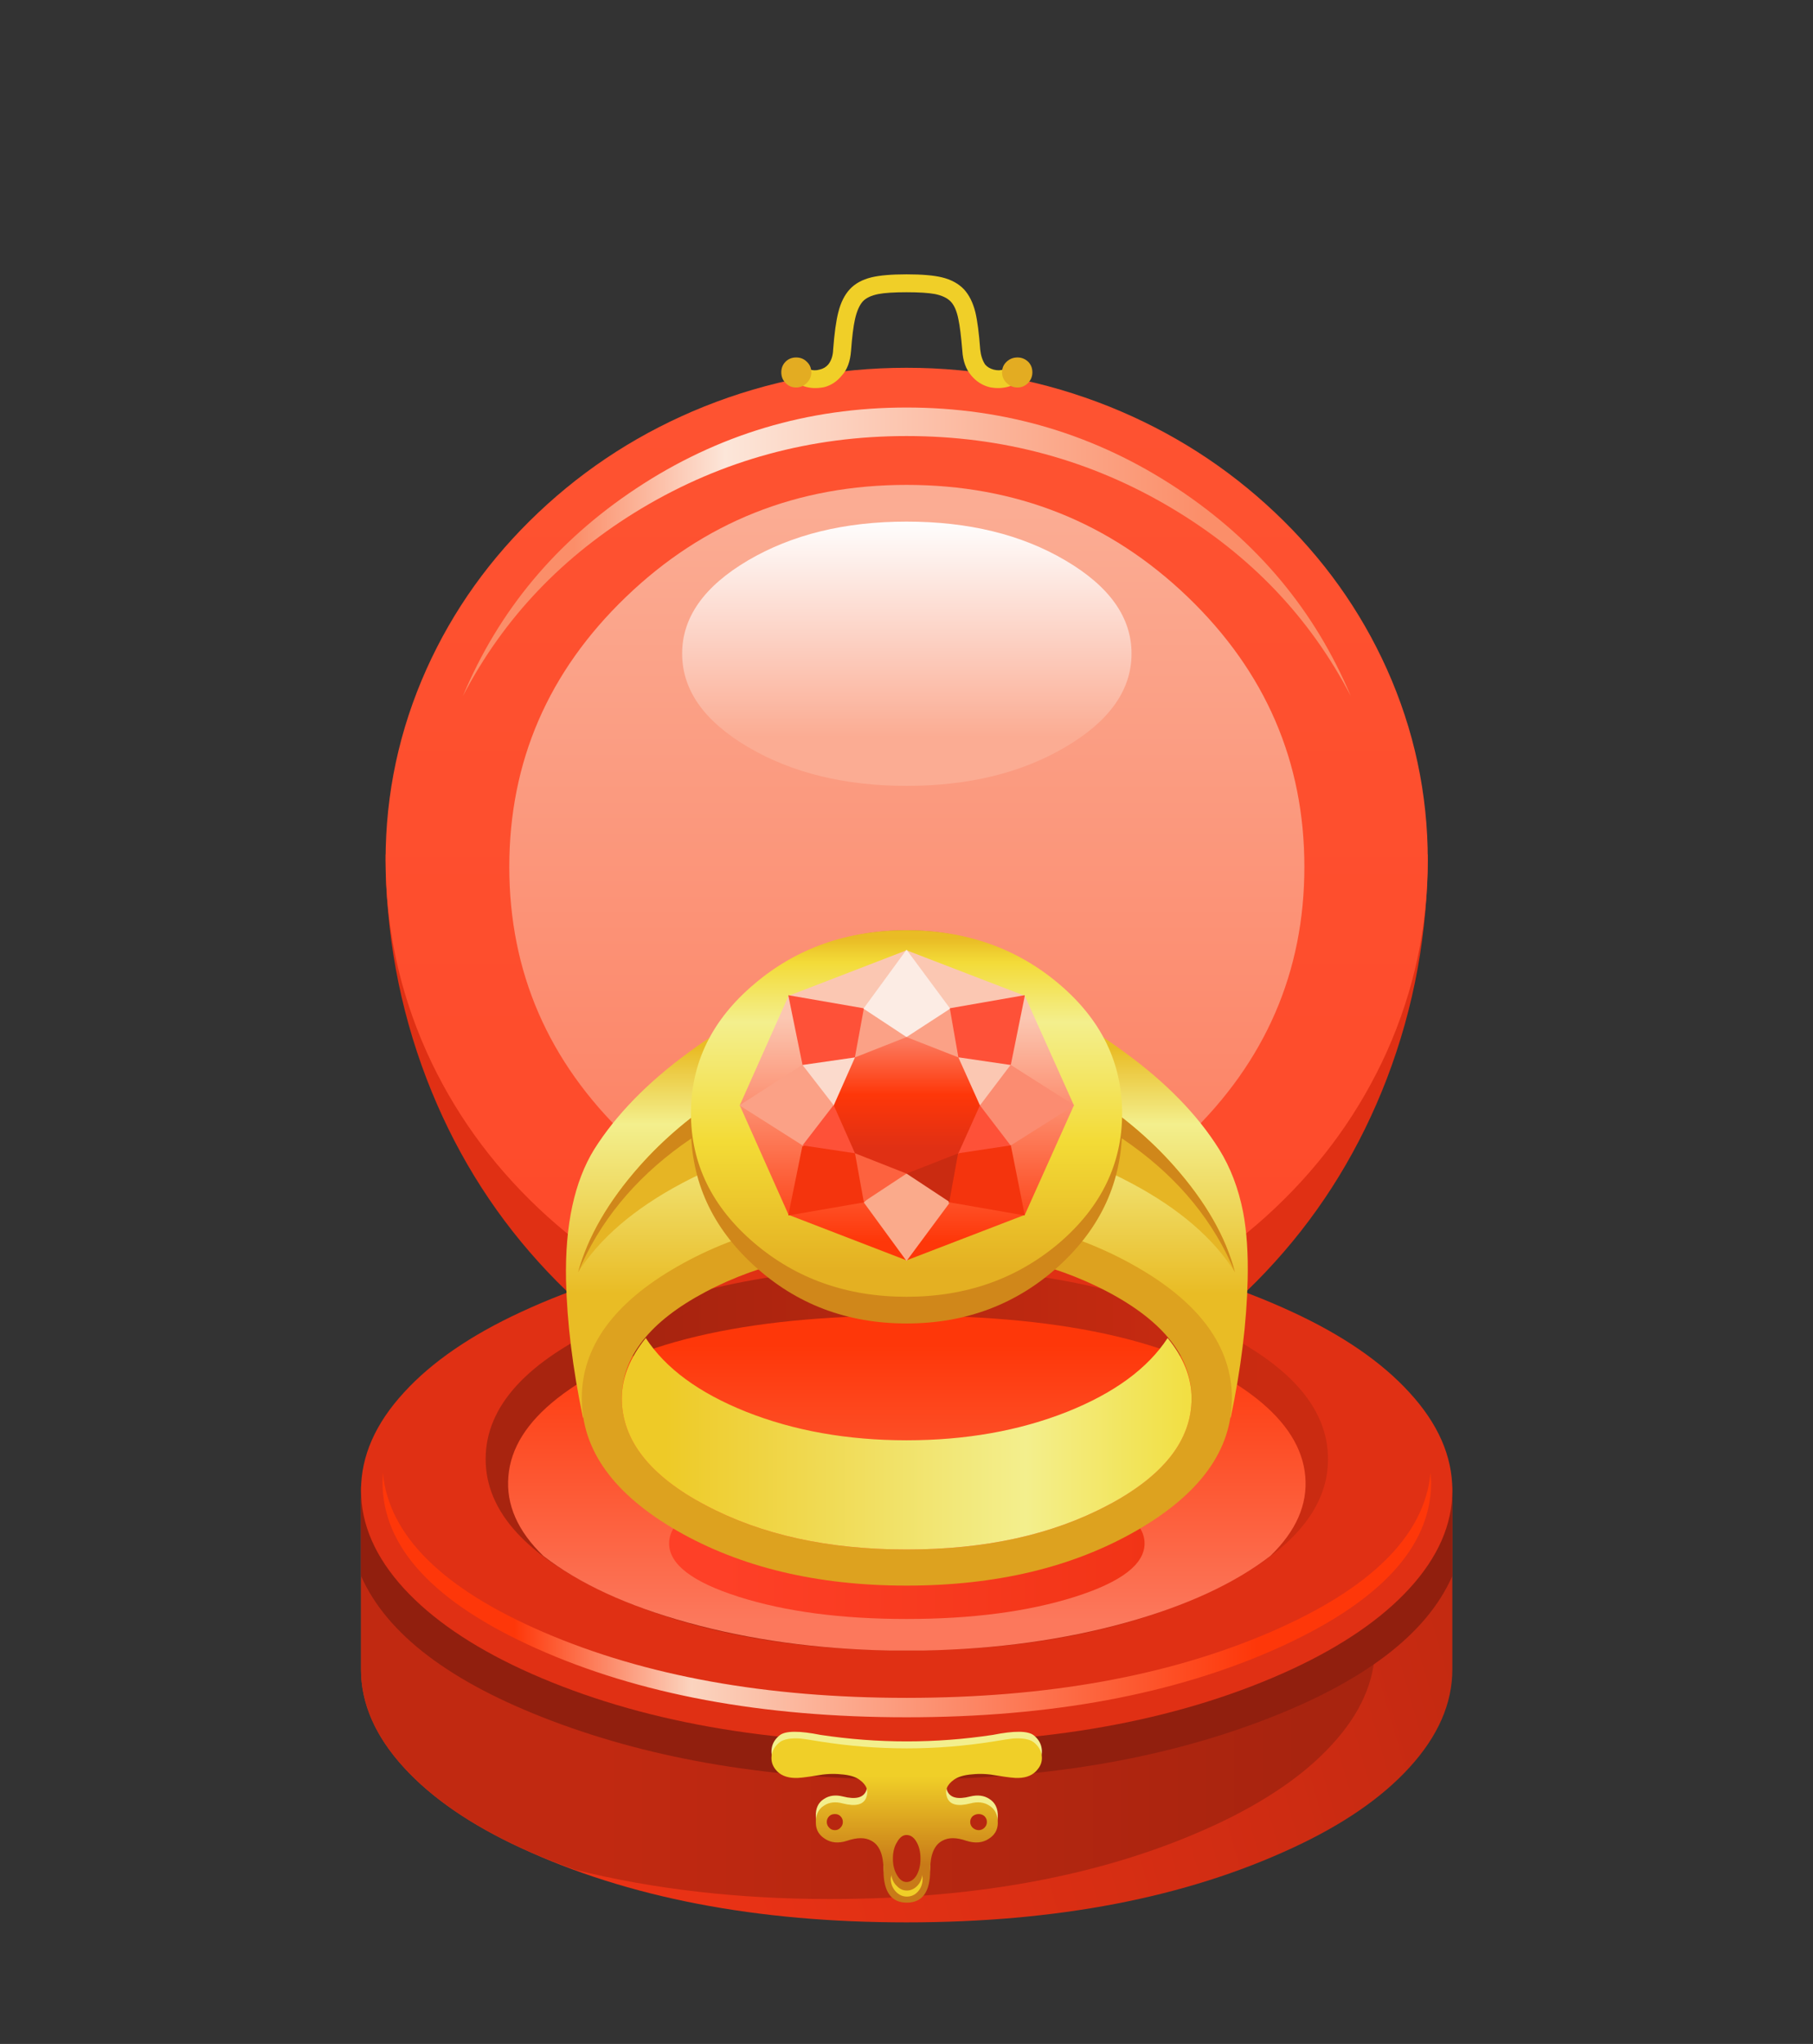 <svg xmlns="http://www.w3.org/2000/svg" xmlns:xlink="http://www.w3.org/1999/xlink" preserveAspectRatio="none" width="284" height="320"><rect width="100%" height="100%" fill="#333333" stroke="none"/><defs><linearGradient id="a" gradientUnits="userSpaceOnUse" x1="-191.3" y1="83.375" x2="-191.3" y2="-57.275" spreadMethod="pad"><stop offset="0%" stop-color="#FE4B2B"/><stop offset="100%" stop-color="#FE5331"/></linearGradient><linearGradient id="b" gradientUnits="userSpaceOnUse" x1="-191.3" y1="76.4" x2="-191.3" y2="-35.1" spreadMethod="pad"><stop offset="0%" stop-color="#FC8163"/><stop offset="100%" stop-color="#FBAC93"/></linearGradient><linearGradient id="c" gradientUnits="userSpaceOnUse" x1="-98.225" y1="126.588" x2="-231.175" y2="164.713" spreadMethod="pad"><stop offset="0%" stop-color="#C12911"/><stop offset="100%" stop-color="#E93215"/></linearGradient><linearGradient id="d" gradientUnits="userSpaceOnUse" x1="-242.037" y1="158.9" x2="-125.662" y2="158.9" spreadMethod="pad"><stop offset="0%" stop-color="#C12911"/><stop offset="100%" stop-color="#A8240F"/></linearGradient><linearGradient id="e" gradientUnits="userSpaceOnUse" x1="-256.063" y1="143.5" x2="-133.637" y2="143.5" spreadMethod="pad"><stop offset="0%" stop-color="#FE3709"/><stop offset="23.922%" stop-color="#FBD4BF"/><stop offset="100%" stop-color="#FE3709"/></linearGradient><linearGradient id="f" gradientUnits="userSpaceOnUse" x1="-132.075" y1="121.1" x2="-232.725" y2="121.1" spreadMethod="pad"><stop offset="0%" stop-color="#CA2B11"/><stop offset="100%" stop-color="#A8240F"/></linearGradient><linearGradient id="g" gradientUnits="userSpaceOnUse" x1="-191.3" y1="102.362" x2="-191.3" y2="147.637" spreadMethod="pad"><stop offset="0%" stop-color="#FE3709"/><stop offset="100%" stop-color="#FC785C"/></linearGradient><linearGradient id="h" gradientUnits="userSpaceOnUse" x1="-222.063" y1="135" x2="-151.238" y2="135" spreadMethod="pad"><stop offset="0%" stop-color="#FE4027"/><stop offset="100%" stop-color="#F13416"/></linearGradient><linearGradient id="i" gradientUnits="userSpaceOnUse" x1="-227.55" y1="53.4" x2="-227.55" y2="93.8" spreadMethod="pad"><stop offset="0%" stop-color="#E9BC25"/><stop offset="30.98%" stop-color="#F3EF8D"/><stop offset="100%" stop-color="#E9BC25"/></linearGradient><linearGradient id="j" gradientUnits="userSpaceOnUse" x1="-155.1" y1="53.4" x2="-155.1" y2="93.8" spreadMethod="pad"><stop offset="0%" stop-color="#E9BC25"/><stop offset="30.98%" stop-color="#F3EF8D"/><stop offset="100%" stop-color="#E9BC25"/></linearGradient><linearGradient id="k" gradientUnits="userSpaceOnUse" x1="-145.075" y1="118.6" x2="-231.125" y2="118.6" spreadMethod="pad"><stop offset="0%" stop-color="#F2DF43"/><stop offset="30.98%" stop-color="#F3EF8D"/><stop offset="100%" stop-color="#EECA27"/></linearGradient><linearGradient id="l" gradientUnits="userSpaceOnUse" x1="-191.35" y1="35.362" x2="-191.35" y2="90.138" spreadMethod="pad"><stop offset="0%" stop-color="#E9BC25"/><stop offset="7.059%" stop-color="#F3DB38"/><stop offset="25.098%" stop-color="#F3EF8D"/><stop offset="61.176%" stop-color="#F3DB36"/><stop offset="100%" stop-color="#E4B022"/></linearGradient><linearGradient id="m" gradientUnits="userSpaceOnUse" x1="-191.3" y1="48.387" x2="-191.3" y2="85.213" spreadMethod="pad"><stop offset="0%" stop-color="#FBC7B2"/><stop offset="100%" stop-color="#FE3709"/></linearGradient><linearGradient id="n" gradientUnits="userSpaceOnUse" x1="-191.3" y1="52.388" x2="-191.3" y2="69.813" spreadMethod="pad"><stop offset="0%" stop-color="#FC785C"/><stop offset="49.804%" stop-color="#FE3709"/><stop offset="100%" stop-color="#E03014"/></linearGradient><linearGradient id="o" gradientUnits="userSpaceOnUse" x1="-191.3" y1="173.338" x2="-191.3" y2="187.963" spreadMethod="pad"><stop offset="0%" stop-color="#F0CF28"/><stop offset="100%" stop-color="#C87A18"/></linearGradient><linearGradient id="p" gradientUnits="userSpaceOnUse" x1="-246.075" y1="-28.4" x2="-142.425" y2="-28.4" spreadMethod="pad"><stop offset="0%" stop-color="#FB8E69"/><stop offset="23.922%" stop-color="#FCE6D9"/><stop offset="100%" stop-color="#FB8E69"/></linearGradient><linearGradient id="q" gradientUnits="userSpaceOnUse" x1="-191.3" y1="-33.612" x2="-191.3" y2="2.113" spreadMethod="pad"><stop offset="0%" stop-color="#FEFEFE"/><stop offset="100%" stop-color="#FBAC93"/></linearGradient><path fill="#FFF" fill-opacity="0" d="M0 320h284V0H0v320z" id="r"/><path fill="#E03014" d="M-112.15 58.4q6.75-17.65 6.75-36.95h-171.85q0 19.3 6.75 36.95 6.55 17.05 18.45 30.2 11.9 13.2 27.3 20.4 16 7.5 33.4 7.5 17.45 0 33.45-7.5 15.4-7.2 27.3-20.4 11.9-13.15 18.45-30.2z" id="s"/><path fill="url(#a)" d="M-252.05-34.9q-11.9 11.25-18.45 25.8-6.75 15.05-6.75 31.5t6.75 31.55q6.55 14.55 18.45 25.8 11.9 11.25 27.3 17.4 16 6.4 33.4 6.4 17.45 0 33.45-6.4 15.4-6.15 27.3-17.4 11.9-11.25 18.45-25.8 6.75-15.1 6.75-31.55 0-16.45-6.75-31.5-6.55-14.55-18.45-25.8-11.9-11.25-27.3-17.45-16-6.4-33.45-6.4-17.4 0-33.4 6.4-15.4 6.2-27.3 17.45z" id="t"/><path fill="url(#b)" d="M-191.35-39.45q-27.05 0-46.25 18.45-19.25 18.5-19.25 44.5 0 25.95 19.25 44.4 19.2 18.45 46.25 18.45 27.1 0 46.35-18.45t19.25-44.4q0-26-19.25-44.5-19.25-18.45-46.35-18.45z" id="u"/><path fill="url(#c)" d="M-108.45 171.95q7.1-7.75 7.1-16.2V127.6h-66.8q-10.6-1.35-23.2-1.35-12.65 0-23.1 1.35h-66.85v28.15q0 8.45 7.1 16.2 6.85 7.5 19.3 13.25 26.4 12.25 63.55 12.25 37.2 0 63.6-12.25 12.45-5.75 19.3-13.25z" id="v"/><path fill="url(#d)" d="M-121.2 168.15q7.1-7.7 7.1-16.15v-26.4h-54.05q-11.6-1.4-23.2-1.4-11.65 0-23.1 1.4h-66.85v30.15q0 9.9 9.65 18.75 9.35 8.55 25.75 14.3 19.35 4.8 41.9 4.8 37.15 0 63.5-12.2 12.5-5.8 19.3-13.25z" id="w"/><path fill="#911F0E" d="M-101.35 140.35V125.6h-66.8q-11.6-1.4-23.2-1.4-11.65 0-23.1 1.4h-66.85v14.75q6.35 14.4 31.5 23.9 25.5 9.65 58.45 9.65 33.05 0 58.55-9.65 25.15-9.5 31.45-23.9z" id="x"/><path fill="#E03014" d="M-101.35 126.25q0-8.45-7.1-16.15-6.85-7.5-19.3-13.25-26.4-12.25-63.6-12.25-37.15 0-63.55 12.25-12.45 5.75-19.3 13.25-7.1 7.7-7.1 16.15t7.1 16.2q6.85 7.45 19.3 13.25 26.4 12.2 63.55 12.2 37.2 0 63.6-12.2 12.45-5.8 19.3-13.25 7.1-7.75 7.1-16.2z" id="y"/><path fill="url(#e)" d="M-104.85 124.95l-.1-1.6q-1.45 15.5-26.5 26.3-25.15 10.8-59.9 10.8-34.7 0-59.8-10.8-25.1-10.8-26.55-26.3l-.05 1.6q0 16 25.35 27.35 25.35 11.35 61.05 11.35 35.7 0 61.1-11.35 25.4-11.4 25.4-27.35z" id="z"/><path fill="url(#f)" d="M-142.25 143.4q20.4-9.3 20.4-22.3 0-13.05-20.4-22.3-20.4-9.3-49.1-9.3-28.7 0-49.05 9.3-20.35 9.25-20.35 22.3 0 13 20.35 22.3 20.4 9.25 49.05 9.25 28.7 0 49.1-9.25z" id="A"/><path fill="url(#g)" d="M-155.2 148.05q14.95-4.15 23.85-11 6.35-6.15 5.75-13.1-.6-6.95-8.05-12.85-17.4-13.65-57.7-13.65-40.25 0-57.6 13.65-7.5 5.9-8.05 12.85-.6 6.95 5.75 13.1 8.85 6.85 23.85 11 15.35 4.25 33.3 4.6h5.55q18-.35 33.35-4.6z" id="B"/><path fill="url(#h)" d="M-163.6 126.2q-11.55-3.65-27.75-3.65-16.15 0-27.65 3.65t-11.5 8.8q0 5.15 11.5 8.8 11.5 3.65 27.65 3.65 16.2 0 27.75-3.65 11.5-3.65 11.5-8.8t-11.5-8.8z" id="C"/><path fill="url(#i)" d="M-229.3 92.9l21.75-8.05-2.15-39.5q-7.7 1.45-17.55 8.7-10.2 7.45-15.6 16-4.9 7.95-4.65 21.5.25 10.6 2.8 22.75l15.4-21.4z" id="D"/><path fill="url(#j)" d="M-139.8 70.05q-5.35-8.55-15.6-16-9.85-7.25-17.5-8.7l-2.2 39.5 21.7 8.05 15.5 21.4q2.55-12.15 2.8-22.75.15-6.4-.75-11.15-1.15-5.85-3.95-10.35z" id="E"/><path fill="#E6B524" d="M-154.25 75.65q11.75 6.25 17.05 14.65-2.25-8.7-10.05-17.5-11.9-13.4-32.65-20.8l.35 16.2q13.25 1 25.3 7.45z" id="F"/><path fill="#D0871A" d="M-154.25 69.35q11.9 8.55 17.05 20.95-2.25-8.7-10.05-17.5-11.9-13.4-32.65-20.8l.35 7.75q13.45 1.05 25.3 9.6z" id="G"/><path fill="#DDA21F" d="M-153.45 132.9q15.75-9.05 15.75-21.8 0-12.7-15.75-21.7-15.75-9.05-37.9-9.05-22.1 0-37.85 9.05-15.7 9-15.7 21.7 0 12.75 15.7 21.8 15.75 9.05 37.85 9.05 22.15 0 37.9-9.05m9.1-21.8q0 10.3-13.8 17.6-13.75 7.3-33.2 7.3-19.4 0-33.15-7.3-13.8-7.3-13.8-17.6 0-10.25 13.8-17.55 13.75-7.3 33.15-7.3t33.2 7.3q13.8 7.3 13.8 17.55z" id="H"/><path fill="url(#k)" d="M-158.15 128.7q13.8-7.3 13.8-17.6 0-5.15-3.95-9.95-4.9 7.5-16.55 12.15-11.85 4.7-26.5 4.7-14.6 0-26.45-4.7-11.65-4.65-16.55-12.15-3.95 4.9-3.95 9.95 0 10.3 13.8 17.6 13.75 7.3 33.15 7.3 19.45 0 33.2-7.3z" id="I"/><path fill="#E6B524" d="M-228.4 75.65q12.1-6.45 25.3-7.45l.4-16.2q-20.7 7.35-32.65 20.8-7.75 8.75-10.15 17.5 5.35-8.4 17.1-14.65z" id="J"/><path fill="#D0871A" d="M-228.4 69.35q11.85-8.55 25.3-9.6l.4-7.75q-20.7 7.35-32.65 20.8-7.75 8.75-10.15 17.5 5.25-12.4 17.1-20.95z" id="K"/><path fill="#D0871A" d="M-166.2 43.45q-10.45-9.5-25.15-9.5t-25.1 9.5q-10.45 9.5-10.45 22.9 0 13.4 10.45 22.9 10.4 9.5 25.1 9.5 14.7 0 25.15-9.5 10.4-9.5 10.4-22.9 0-13.4-10.4-22.9z" id="L"/><path fill="url(#l)" d="M-166.2 42.8q-10.45-8.85-25.15-8.85t-25.1 8.85q-10.45 8.8-10.45 21.3t10.45 21.4q10.4 8.85 25.1 8.85 14.7 0 25.15-8.85 10.4-8.9 10.4-21.4 0-12.5-10.4-21.3z" id="M"/><path fill="url(#m)" d="M-171.85 44.75l-19.5-7.5-19.45 7.5-8.05 18.05 8.05 18.05 19.45 7.5 19.5-7.5 8.1-18.05-8.1-18.05z" id="N"/><path fill="#FAAA8B" d="M-184.2 78.8l-6.7-7.2-7.5 7.2 7.05 9.65 7.15-9.65z" id="O"/><path fill="#F4340D" d="M-174.05 69.35l-6.3-3.75-5.9 4.05 1.9 9.3.15-.15 12.35 2.15-2.3-11.55.1-.05z" id="P"/><path fill="#F4340D" d="M-204.8 67.75l-3.7 1.65-2.35 11.55 12.45-2.15 2.45-8.1-8.85-2.95z" id="Q"/><path fill="#FB8C71" d="M-174.15 56.15l-3.65.6-4.85 5.9 4.5 5.25 4 1.5 10.45-6.6-10.45-6.65z" id="R"/><path fill="#FBA186" d="M-208.55 69.55l2.1-.8 9.65-5.1-8.25-6.25-3.5-1.25-10.35 6.65 10.4 6.6-.05.15z" id="S"/><path fill="#FE5138" d="M-171.9 44.65l-12.3 2.15-1.75 3.95-1.1 7.1 9.95-.6 2.95-1.15 2.3-11.35-.05-.1z" id="T"/><path fill="#FCECE4" d="M-191.35 37.15l-7.05 9.65h-.15l1.15 3.2 6.65 4.65 5.1-4.65 1.45-3.2-7.15-9.65z" id="U"/><path fill="#FE5138" d="M-208.5 56.15l1.65.75 9.15 3.1.65-9.45-1.4-3.75-12.4-2.15 2.35 11.5z" id="V"/><path fill="#FBA186" d="M-199.85 54.8l1.15 1.15 7.2-2.2.3-2.25-.15.05-7.05-4.65-1.45 7.9z" id="W"/><path fill="#FBA186" d="M-191.35 51.55l.05 1.55 7.15 3.15 1.45-1.35h-.1l-1.4-8-7.15 4.65z" id="X"/><path fill="#FBDACC" d="M-208.5 56.15l5.15 6.65h-.1l2.3.3 3.05-6.7-1.75-1.5-8.65 1.25z" id="Y"/><path fill="#FBC7B2" d="M-184.1 56.45l3.4 6.5 1.5-.2 5-6.6-8.5-1.25-1.4 1.55z" id="Z"/><path fill="#FE5138" d="M-203.45 62.85l-5.05 6.55 8.65 1.3v.1l1.3-1.4-.85-6.3-4.05-.25z" id="aa"/><path fill="#FE5138" d="M-179.2 62.75l-3.2.1-1.3 7.1.9.9v-.15l8.6-1.3-5.05-6.6.05-.05z" id="ab"/><path fill="#FD623F" d="M-191.35 74.05l-.2-2.3-6-3.35-2.3 2.3 1.45 8 7.05-4.65z" id="ac"/><path fill="#CA2B11" d="M-191.2 71.75l-.15 2.3 7.05 4.65 1.45-8-2.3-2.3-6.05 3.35z" id="ad"/><path fill="url(#n)" d="M-182.8 54.9l-8.55-3.35-8.5 3.35-3.5 7.9 3.5 7.9 8.5 3.35 8.55-3.35 3.55-7.9-3.55-7.9z" id="ae"/><path fill="#F3EF8D" d="M-209.75 172.55q1.2.05 3.55-.45 2.1-.4 4.05-.2 2.05.15 3.05.9 1.75 1.25 1.1 2.95-.7 1.75-3.85.95-1.8-.45-3.1.4-1.45.9-1.35 2.9.05 1.6 1.45 2.55 1.5 1 3.7.25 2.5-.8 4 .05 2 1.05 2 4.85 0 5.35 3.85 5.35t3.85-5.35q0-3.8 2-4.85 1.5-.85 3.95-.05 2.2.75 3.75-.25 1.4-.95 1.45-2.55.05-2-1.4-2.9-1.3-.85-3.15-.4-3.1.8-3.8-.95-.65-1.7 1.1-2.95 1.05-.75 3.05-.9 1.95-.2 4.05.2 2.35.5 3.55.45 2.05-.1 3.15-1.4.85-1 .7-2.25-.15-1.35-1.35-2.3-1.45-1.1-6.7-.05-14.2 2.15-28.45 0-5.25-1.05-6.7.05-1.2.95-1.35 2.3-.15 1.25.65 2.25 1.1 1.3 3.2 1.4z" id="af"/><path fill="url(#o)" d="M-209.75 173.65q.85.05 3.55-.4 2.1-.4 4.05-.2 2.05.15 3.05.9 1.75 1.25 1.1 2.95-.7 1.75-3.85.95-1.8-.5-3.1.35-1.45.9-1.35 2.95.05 1.6 1.45 2.5 1.55 1.05 3.7.35 2.5-.85 4 0 2 1.05 2 4.85 0 5.35 3.85 5.35t3.85-5.35q0-3.8 2-4.85 1.5-.85 3.95 0 2.2.7 3.75-.35 1.4-.9 1.45-2.5.05-2.05-1.4-2.95-1.3-.85-3.15-.35-3.1.8-3.8-.95-.65-1.7 1.1-2.95 1.05-.75 3.05-.9 1.95-.2 4.05.2 2.7.45 3.55.4 2.1-.05 3.15-1.4.85-1 .7-2.25-.15-1.3-1.35-2.25-1-.75-3.4-.6-.6.05-3.3.5-14.2 2.25-28.45 0-2.7-.45-3.3-.5-2.4-.15-3.4.6-1.2.95-1.35 2.25-.15 1.25.65 2.25 1.05 1.35 3.2 1.4z" id="ag"/><path fill="#B82710" d="M-204.1 181.85q.35.4.95.4.55 0 .9-.4.4-.4.4-.95 0-.55-.4-.95-.35-.35-.9-.35-.6 0-.95.35-.4.4-.4.95 0 .55.4.95z" id="ah"/><path fill="#B82710" d="M-180.45 181.85q.45.4 1 .4t.95-.4q.4-.4.4-.95 0-.55-.4-.95-.4-.35-.95-.35-.55 0-1 .35-.4.4-.4.95 0 .55.4.95z" id="ai"/><path fill="#F0CF28" d="M-192.95 191.45q-.75-.7-.9-1.8l-.1.6q0 1.2.8 2.1.8.85 1.85.85 1.1 0 1.85-.85t.75-2.1l-.05-.6q-.15 1.1-.85 1.8-.75.75-1.7.75t-1.65-.75z" id="aj"/><path fill="#B82710" d="M-192.9 189.7q.65 1.1 1.55 1.1.95 0 1.65-1.1.65-1.15.65-2.75 0-1.65-.65-2.75-.65-1.15-1.65-1.15-.9 0-1.55 1.15-.7 1.1-.7 2.75 0 1.6.7 2.75z" id="ak"/><path fill="#F0CF28" d="M-185.5-73.65q-2.05-.5-5.85-.5-3.75 0-5.8.5-2.25.55-3.55 1.95-1.3 1.4-1.9 3.8-.55 2.15-.85 6.15-.05 1.5-.8 2.45-.55.65-1.45.85-.85.25-1.7-.05-1.15-.45-1.65-1.25l-2.4 1.75q1.05 1.55 3.2 2.3 1.45.5 3.3.15 1.75-.45 2.95-1.95 1.3-1.4 1.5-4.05.25-3.4.65-5.2.45-2 1.3-2.95.8-.85 2.55-1.2 1.55-.3 4.65-.3 3.1 0 4.7.3 1.7.35 2.55 1.2.9.9 1.3 2.95.35 1.6.65 5.2.15 2.5 1.45 4.05 1.25 1.5 3.05 1.95 1.75.35 3.3-.15 2.1-.8 3.15-2.3l-2.45-1.75q-.4.8-1.65 1.25-.75.3-1.7.05-.9-.25-1.4-.85-.65-1-.8-2.45-.3-4.05-.8-6.15-.6-2.4-1.9-3.8-1.35-1.4-3.6-1.95z" id="al"/><path fill="#E3AC22" d="M-211.3-56.25q.7.75 1.75.75 1 0 1.75-.75t.75-1.75q0-1.05-.75-1.75-.7-.7-1.75-.7t-1.75.7q-.7.7-.7 1.75t.7 1.75z" id="am"/><path fill="#E3AC22" d="M-174.85-56.25q.75.75 1.8.75 1 0 1.75-.75.7-.75.7-1.75 0-1.05-.7-1.75-.75-.7-1.75-.7-1.05 0-1.8.7t-.75 1.75q0 1 .75 1.75z" id="an"/><path fill="url(#p)" d="M-235-35.6q19.95-11.9 43.65-11.9 23.8 0 43.75 11.9 19.45 11.6 29.5 30.95-8.9-21.15-28.6-34.2-20.15-13.35-44.65-13.35-24.45 0-44.6 13.35-19.7 13.05-28.55 34.2 10.05-19.3 29.5-30.95z" id="ao"/><path fill="url(#q)" d="M-217.5-27q-10.85 6.4-10.85 15.35 0 9 10.85 15.4 10.9 6.4 26.15 6.4 15.35 0 26.2-6.4 10.9-6.4 10.9-15.4 0-8.95-10.9-15.35-10.85-6.4-26.2-6.4-15.25 0-26.15 6.4z" id="ap"/></defs><use xlink:href="#r"/><use xlink:href="#s" transform="translate(323.788 113.393) scale(.95)"/><use xlink:href="#t" transform="translate(323.788 113.393) scale(.95)"/><use xlink:href="#u" transform="translate(323.788 113.393) scale(.95)"/><use xlink:href="#v" transform="translate(323.788 113.393) scale(.95)"/><use xlink:href="#w" transform="translate(323.788 113.393) scale(.95)"/><use xlink:href="#x" transform="translate(323.788 113.393) scale(.95)"/><use xlink:href="#y" transform="translate(323.788 113.393) scale(.95)"/><use xlink:href="#z" transform="translate(323.788 113.393) scale(.95)"/><use xlink:href="#A" transform="translate(323.788 113.393) scale(.95)"/><use xlink:href="#B" transform="translate(323.788 113.393) scale(.95)"/><use xlink:href="#C" transform="translate(323.788 113.393) scale(.95)"/><use xlink:href="#D" transform="translate(323.788 113.393) scale(.95)"/><use xlink:href="#E" transform="translate(323.788 113.393) scale(.95)"/><use xlink:href="#F" transform="translate(323.788 113.393) scale(.95)"/><use xlink:href="#G" transform="translate(323.788 113.393) scale(.95)"/><use xlink:href="#H" transform="translate(323.788 113.393) scale(.95)"/><use xlink:href="#I" transform="translate(323.788 113.393) scale(.95)"/><use xlink:href="#J" transform="translate(323.788 113.393) scale(.95)"/><use xlink:href="#K" transform="translate(323.788 113.393) scale(.95)"/><use xlink:href="#L" transform="translate(323.788 113.393) scale(.95)"/><use xlink:href="#M" transform="translate(323.788 113.393) scale(.95)"/><use xlink:href="#N" transform="translate(323.788 113.393) scale(.95)"/><use xlink:href="#O" transform="translate(323.788 113.393) scale(.95)"/><use xlink:href="#P" transform="translate(323.788 113.393) scale(.95)"/><use xlink:href="#Q" transform="translate(323.788 113.393) scale(.95)"/><use xlink:href="#R" transform="translate(323.788 113.393) scale(.95)"/><use xlink:href="#S" transform="translate(323.788 113.393) scale(.95)"/><use xlink:href="#T" transform="translate(323.788 113.393) scale(.95)"/><use xlink:href="#U" transform="translate(323.788 113.393) scale(.95)"/><use xlink:href="#V" transform="translate(323.788 113.393) scale(.95)"/><use xlink:href="#W" transform="translate(323.788 113.393) scale(.95)"/><use xlink:href="#X" transform="translate(323.788 113.393) scale(.95)"/><use xlink:href="#Y" transform="translate(323.788 113.393) scale(.95)"/><use xlink:href="#Z" transform="translate(323.788 113.393) scale(.95)"/><use xlink:href="#aa" transform="translate(323.788 113.393) scale(.95)"/><use xlink:href="#ab" transform="translate(323.788 113.393) scale(.95)"/><use xlink:href="#ac" transform="translate(323.788 113.393) scale(.95)"/><use xlink:href="#ad" transform="translate(323.788 113.393) scale(.95)"/><use xlink:href="#ae" transform="translate(323.788 113.393) scale(.95)"/><use xlink:href="#af" transform="translate(323.788 113.393) scale(.95)"/><use xlink:href="#ag" transform="translate(323.788 113.393) scale(.95)"/><use xlink:href="#ah" transform="translate(323.788 113.393) scale(.95)"/><use xlink:href="#ai" transform="translate(323.788 113.393) scale(.95)"/><use xlink:href="#aj" transform="translate(323.788 113.393) scale(.95)"/><use xlink:href="#ak" transform="translate(323.788 113.393) scale(.95)"/><use xlink:href="#al" transform="translate(323.788 113.393) scale(.95)"/><use xlink:href="#am" transform="translate(323.788 113.393) scale(.95)"/><use xlink:href="#an" transform="translate(323.788 113.393) scale(.95)"/><use xlink:href="#ao" transform="translate(323.788 113.393) scale(.95)"/><use xlink:href="#ap" transform="translate(323.788 113.393) scale(.95)"/></svg>